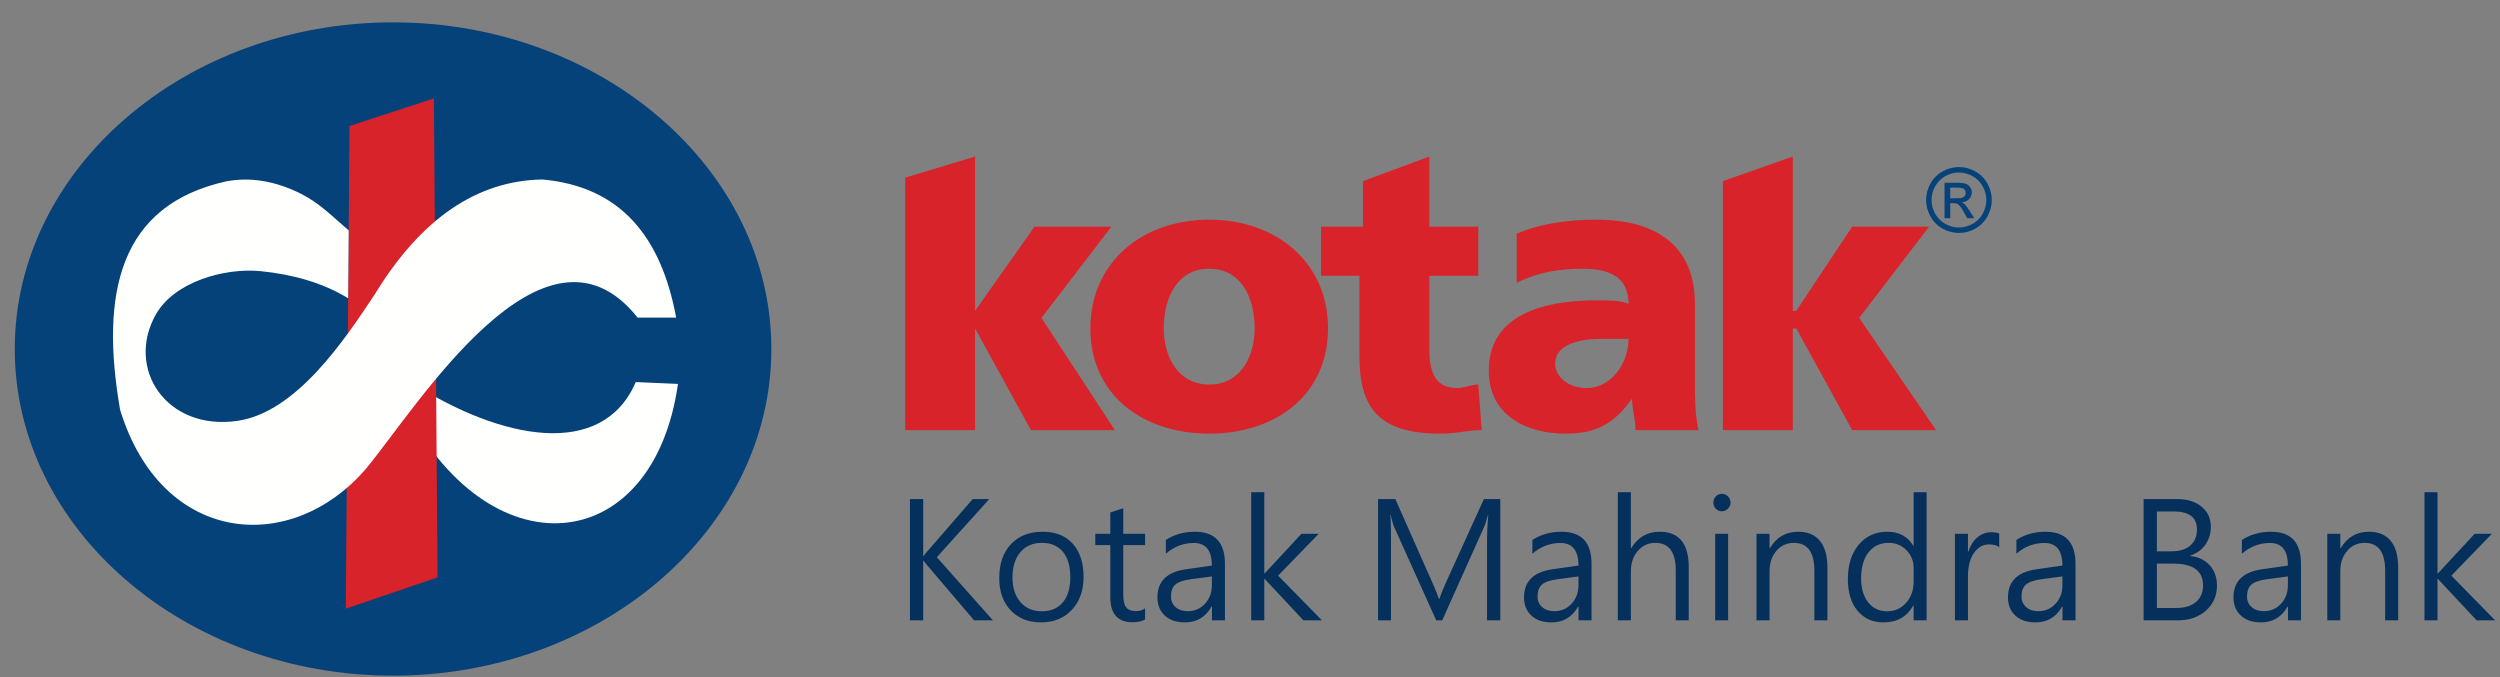 <svg xmlns="http://www.w3.org/2000/svg" width="96" height="26" viewBox="0 0 96 26">
  <rect x="0" y="0" width="96" height="26" fill="#808080" stroke="none"/>
  <g fill="none" fill-rule="evenodd">
    <path fill="#054279" d="M15.093,25.945 C7.092,25.945 0.567,20.311 0.567,13.402 C0.567,6.494 7.092,0.858 15.093,0.858 C23.093,0.858 29.62,6.494 29.62,13.402 C29.62,20.311 23.093,25.945 15.093,25.945"/>
    <path fill="#FFFFFE" d="M24.414,14.672 L26.034,14.742 C25.073,21.499 18.682,21.994 15.464,15.45 L15.887,14.742 C19.223,16.865 23.122,17.666 24.414,14.672"/>
    <polyline fill="#D8232A" points="13.42 4.839 16.661 3.779 16.803 22.17 13.278 23.372 13.42 4.839"/>
    <path fill="#FFFFFE" d="M24.485,12.196 L25.964,12.196 C25.394,9.102 23.832,7.156 20.82,6.892 C18.306,6.939 16.169,8.401 14.408,11.276 C13.24,13.044 11.384,15.832 9.118,16.161 C6.392,16.556 4.809,14.149 5.987,12.072 C6.703,10.81 8.635,10.282 9.987,10.411 C9.995,10.411 10.004,10.412 10.011,10.412 C11.25,10.538 12.392,10.856 13.368,11.454 L13.39,8.848 C12.776,8.325 12.273,7.798 11.554,7.439 C10.577,6.95 9.624,6.791 8.698,6.962 C4.585,7.869 3.835,11.241 4.611,15.733 C6.208,20.944 11.188,21.344 14.054,17.997 C16.015,15.64 20.89,7.678 24.485,12.196"/>
    <path fill="#D8232A" d="M46.434,16.652 C48.983,16.652 50.996,15.17 50.996,12.612 C50.996,10.053 48.983,8.435 46.434,8.435 C43.884,8.435 41.871,10.053 41.871,12.612 C41.871,15.17 43.884,16.652 46.434,16.652 Z M46.434,14.766 C45.225,14.766 44.689,13.688 44.689,12.612 C44.689,11.399 45.225,10.32 46.434,10.32 C47.642,10.32 48.178,11.399 48.178,12.612 C48.178,13.688 47.642,14.766 46.434,14.766 Z M50.728,10.591 L52.203,10.591 L52.203,13.688 C52.203,15.576 52.873,16.652 55.29,16.652 C55.96,16.652 56.363,16.516 56.899,16.516 L56.765,14.766 C56.497,14.766 56.229,14.901 55.96,14.901 C55.156,14.901 54.886,14.363 54.886,13.419 L54.886,10.591 L56.765,10.591 L56.765,8.705 L54.886,8.705 L54.886,6.012 L52.338,6.954 L52.338,8.705 L50.728,8.705 L50.728,10.591 Z M66.158,16.516 L68.843,16.516 L68.843,12.612 L68.977,12.612 L71.124,16.516 L74.344,16.516 L71.392,12.208 L74.077,8.705 L71.124,8.705 L68.977,11.937 L68.843,11.937 L68.843,6.012 L66.158,6.954 L66.158,16.516 Z M34.76,16.516 L37.443,16.516 L37.443,12.612 L39.589,16.516 L42.811,16.516 L39.992,12.208 L42.676,8.705 L39.724,8.705 L37.443,11.937 L37.443,6.012 L34.76,6.821 L34.76,16.516 Z M65.219,16.516 C65.085,15.843 65.085,15.305 65.085,14.632 L65.085,11.668 C65.085,9.244 63.34,8.435 61.327,8.435 C60.254,8.435 59.182,8.571 58.242,8.975 L58.242,10.862 C59.048,10.455 59.852,10.32 60.791,10.32 C61.731,10.32 62.536,10.591 62.536,11.668 C62.267,11.533 61.731,11.533 61.327,11.533 C59.852,11.533 57.169,11.804 57.169,14.227 C57.169,15.978 58.644,16.652 60.12,16.652 C61.327,16.652 61.999,16.247 62.671,15.305 C62.671,15.709 62.805,16.112 62.805,16.516 L65.219,16.516 Z M59.718,13.959 C59.718,13.284 60.523,13.015 61.461,13.015 C61.865,13.015 62.267,13.015 62.536,13.015 C62.536,13.959 61.865,14.901 60.926,14.901 C60.254,14.901 59.718,14.497 59.718,13.959 Z"/>
    <path fill="#054279" d="M75.224,6.414 C75.436,6.414 75.642,6.468 75.845,6.578 C76.046,6.687 76.203,6.843 76.315,7.046 C76.428,7.249 76.485,7.46 76.485,7.681 C76.485,7.899 76.428,8.109 76.317,8.309 C76.207,8.511 76.052,8.667 75.852,8.779 C75.651,8.89 75.442,8.946 75.224,8.946 C75.005,8.946 74.796,8.89 74.595,8.779 C74.395,8.667 74.24,8.511 74.129,8.309 C74.018,8.109 73.961,7.899 73.961,7.681 C73.961,7.46 74.018,7.249 74.13,7.046 C74.245,6.843 74.402,6.687 74.603,6.578 C74.805,6.468 75.011,6.414 75.224,6.414 Z M75.224,6.624 C75.046,6.624 74.874,6.67 74.706,6.76 C74.539,6.852 74.408,6.982 74.312,7.152 C74.217,7.321 74.17,7.497 74.17,7.681 C74.17,7.863 74.217,8.037 74.31,8.205 C74.403,8.372 74.533,8.504 74.7,8.597 C74.868,8.69 75.043,8.736 75.224,8.736 C75.406,8.736 75.579,8.69 75.747,8.597 C75.915,8.504 76.044,8.372 76.137,8.205 C76.229,8.037 76.276,7.863 76.276,7.681 C76.276,7.497 76.229,7.321 76.134,7.152 C76.04,6.982 75.909,6.852 75.739,6.76 C75.572,6.67 75.4,6.624 75.224,6.624 Z M74.67,8.38 L74.67,7.018 L75.138,7.018 C75.296,7.018 75.412,7.032 75.483,7.057 C75.555,7.081 75.611,7.126 75.654,7.188 C75.697,7.251 75.718,7.317 75.718,7.389 C75.718,7.486 75.682,7.574 75.611,7.647 C75.54,7.72 75.445,7.762 75.328,7.771 C75.377,7.791 75.415,7.815 75.444,7.843 C75.499,7.896 75.566,7.987 75.645,8.114 L75.81,8.38 L75.544,8.38 L75.422,8.166 C75.328,7.996 75.252,7.89 75.192,7.847 C75.153,7.817 75.095,7.802 75.019,7.802 L74.889,7.802 L74.889,8.38 L74.67,8.38 Z M74.889,7.613 L75.154,7.613 C75.282,7.613 75.369,7.595 75.415,7.557 C75.461,7.519 75.485,7.468 75.485,7.405 C75.485,7.367 75.473,7.33 75.451,7.298 C75.429,7.266 75.398,7.243 75.358,7.228 C75.319,7.213 75.246,7.205 75.138,7.205 L74.889,7.205 L74.889,7.613 Z"/>
    <path fill="#05305C" d="M38.129,23.821 L37.406,23.821 L35.587,21.687 C35.526,21.614 35.485,21.562 35.465,21.531 L35.451,21.531 L35.451,23.821 L34.942,23.821 L34.942,19.165 L35.451,19.165 L35.451,21.354 L35.465,21.354 C35.494,21.309 35.534,21.259 35.587,21.199 L37.352,19.165 L37.987,19.165 L35.974,21.398 L38.129,23.821 Z M38.371,22.201 C38.371,21.649 38.52,21.213 38.821,20.895 C39.121,20.577 39.531,20.419 40.047,20.419 C40.535,20.419 40.916,20.572 41.193,20.878 C41.469,21.185 41.609,21.609 41.609,22.15 C41.609,22.675 41.458,23.099 41.16,23.418 C40.859,23.74 40.463,23.9 39.97,23.9 C39.493,23.9 39.107,23.746 38.811,23.437 C38.517,23.128 38.371,22.716 38.371,22.201 Z M38.88,22.18 C38.88,22.573 38.982,22.886 39.186,23.12 C39.39,23.356 39.663,23.473 40.006,23.473 C40.354,23.473 40.622,23.359 40.814,23.129 C41.003,22.901 41.1,22.582 41.1,22.169 C41.1,21.745 41.004,21.419 40.817,21.19 C40.626,20.959 40.357,20.846 40.006,20.846 C39.662,20.846 39.389,20.964 39.185,21.202 C38.981,21.439 38.88,21.765 38.88,22.18 Z M43.971,23.788 C43.849,23.859 43.689,23.894 43.488,23.894 C42.92,23.894 42.635,23.573 42.635,22.929 L42.635,20.93 L42.06,20.93 L42.06,20.497 L42.635,20.497 L42.635,19.679 L43.133,19.517 L43.133,20.497 L43.971,20.497 L43.971,20.93 L43.133,20.93 L43.133,22.839 C43.133,23.065 43.171,23.227 43.246,23.324 C43.322,23.418 43.448,23.467 43.627,23.467 C43.765,23.467 43.88,23.431 43.971,23.356 L43.971,23.788 Z M44.768,20.734 C45.094,20.523 45.466,20.419 45.885,20.419 C46.653,20.419 47.038,20.828 47.038,21.649 L47.038,23.821 L46.539,23.821 L46.539,23.298 L46.52,23.298 C46.29,23.7 45.952,23.9 45.501,23.9 C45.175,23.9 44.916,23.813 44.727,23.637 C44.538,23.461 44.445,23.23 44.445,22.941 C44.445,22.325 44.808,21.965 45.534,21.861 L46.536,21.718 C46.536,21.141 46.306,20.85 45.845,20.85 C45.445,20.85 45.085,20.988 44.768,21.263 L44.768,20.734 Z M45.723,22.244 C45.44,22.282 45.243,22.349 45.131,22.45 C45.021,22.548 44.966,22.701 44.966,22.908 C44.966,23.074 45.026,23.209 45.144,23.314 C45.262,23.417 45.417,23.469 45.611,23.469 C45.874,23.469 46.095,23.374 46.272,23.184 C46.447,22.993 46.536,22.756 46.536,22.472 L46.536,22.135 L45.723,22.244 Z M50.763,23.821 L50.051,23.821 L48.562,22.228 L48.549,22.228 L48.549,23.821 L48.047,23.821 L48.047,18.9 L48.549,18.9 L48.549,22.02 L48.562,22.02 L49.976,20.497 L50.638,20.497 L49.08,22.105 L50.763,23.821 Z M57.102,23.821 L57.102,20.678 C57.102,20.439 57.117,20.139 57.149,19.778 L57.135,19.778 C57.079,19.999 57.033,20.145 56.997,20.217 L55.38,23.821 L55.151,23.821 L53.538,20.242 C53.495,20.147 53.451,19.992 53.402,19.778 L53.388,19.778 C53.405,19.944 53.414,20.24 53.414,20.668 L53.414,23.821 L52.917,23.821 L52.917,19.165 L53.582,19.165 L55.034,22.444 C55.148,22.703 55.221,22.886 55.252,22.995 L55.272,22.995 C55.331,22.833 55.406,22.644 55.497,22.43 L56.981,19.165 L57.611,19.165 L57.611,23.821 L57.102,23.821 Z M58.843,20.734 C59.171,20.523 59.543,20.419 59.962,20.419 C60.73,20.419 61.115,20.828 61.115,21.649 L61.115,23.821 L60.616,23.821 L60.616,23.298 L60.596,23.298 C60.367,23.7 60.029,23.9 59.578,23.9 C59.25,23.9 58.993,23.813 58.805,23.637 C58.615,23.461 58.522,23.23 58.522,22.941 C58.522,22.325 58.885,21.965 59.611,21.861 L60.613,21.718 C60.613,21.141 60.381,20.85 59.922,20.85 C59.522,20.85 59.162,20.988 58.843,21.263 L58.843,20.734 Z M59.8,22.244 C59.517,22.282 59.32,22.349 59.208,22.45 C59.098,22.548 59.042,22.701 59.042,22.908 C59.042,23.074 59.102,23.209 59.22,23.314 C59.339,23.417 59.494,23.469 59.686,23.469 C59.951,23.469 60.172,23.374 60.347,23.184 C60.524,22.993 60.613,22.756 60.613,22.472 L60.613,22.135 L59.8,22.244 Z M64.847,23.821 L64.349,23.821 L64.349,21.904 C64.349,21.198 64.087,20.846 63.563,20.846 C63.298,20.846 63.074,20.947 62.894,21.152 C62.714,21.357 62.626,21.62 62.626,21.939 L62.626,23.821 L62.124,23.821 L62.124,18.9 L62.626,18.9 L62.626,21.052 L62.639,21.052 C62.892,20.63 63.256,20.419 63.73,20.419 C64.474,20.419 64.847,20.87 64.847,21.774 L64.847,23.821 Z M65.794,19.301 C65.794,19.206 65.826,19.125 65.888,19.061 C65.95,18.995 66.027,18.963 66.117,18.963 C66.211,18.963 66.29,18.997 66.354,19.063 C66.42,19.13 66.452,19.208 66.452,19.301 C66.452,19.388 66.42,19.466 66.354,19.531 C66.29,19.598 66.211,19.632 66.117,19.632 C66.022,19.632 65.946,19.599 65.885,19.535 C65.824,19.471 65.794,19.393 65.794,19.301 Z M65.862,23.822 L66.36,23.822 L66.36,20.497 L65.862,20.497 L65.862,23.822 Z M70.173,23.821 L69.672,23.821 L69.672,21.921 C69.672,21.204 69.41,20.846 68.888,20.846 C68.614,20.846 68.389,20.948 68.213,21.153 C68.038,21.36 67.951,21.617 67.951,21.924 L67.951,23.821 L67.45,23.821 L67.45,20.497 L67.951,20.497 L67.951,21.052 L67.965,21.052 C68.212,20.63 68.574,20.419 69.053,20.419 C69.416,20.419 69.693,20.535 69.885,20.769 C70.077,21.005 70.173,21.344 70.173,21.79 L70.173,23.821 Z M73.982,23.821 L73.484,23.821 L73.484,23.25 L73.472,23.25 C73.227,23.683 72.846,23.9 72.329,23.9 C71.909,23.9 71.575,23.75 71.328,23.45 C71.081,23.151 70.958,22.747 70.958,22.238 C70.958,21.692 71.095,21.253 71.372,20.919 C71.651,20.586 72.017,20.419 72.472,20.419 C72.926,20.419 73.26,20.6 73.472,20.962 L73.484,20.962 L73.484,18.9 L73.982,18.9 L73.982,23.821 Z M73.484,21.819 C73.484,21.546 73.393,21.317 73.207,21.127 C73.024,20.939 72.797,20.846 72.529,20.846 C72.198,20.846 71.938,20.968 71.749,21.213 C71.56,21.459 71.467,21.791 71.467,22.212 C71.467,22.592 71.557,22.9 71.738,23.129 C71.918,23.357 72.16,23.473 72.466,23.473 C72.759,23.473 73.003,23.365 73.195,23.149 C73.388,22.934 73.484,22.66 73.484,22.325 L73.484,21.819 Z M76.77,21.011 C76.68,20.941 76.546,20.906 76.373,20.906 C76.139,20.906 75.947,21.017 75.796,21.24 C75.645,21.464 75.57,21.757 75.57,22.12 L75.57,23.821 L75.069,23.821 L75.069,20.497 L75.57,20.497 L75.57,21.185 L75.584,21.185 C75.66,20.948 75.776,20.765 75.931,20.636 C76.087,20.505 76.259,20.439 76.446,20.439 C76.59,20.439 76.696,20.454 76.77,20.485 L76.77,21.011 Z M77.429,20.734 C77.754,20.523 78.127,20.419 78.546,20.419 C79.314,20.419 79.7,20.828 79.7,21.649 L79.7,23.821 L79.2,23.821 L79.2,23.298 L79.18,23.298 C78.952,23.7 78.612,23.9 78.162,23.9 C77.836,23.9 77.577,23.813 77.388,23.637 C77.199,23.461 77.106,23.23 77.106,22.941 C77.106,22.325 77.47,21.965 78.196,21.861 L79.197,21.718 C79.197,21.141 78.965,20.85 78.508,20.85 C78.106,20.85 77.746,20.988 77.429,21.263 L77.429,20.734 Z M78.385,22.244 C78.101,22.282 77.903,22.349 77.792,22.45 C77.682,22.548 77.627,22.701 77.627,22.908 C77.627,23.074 77.687,23.209 77.806,23.314 C77.923,23.417 78.078,23.469 78.272,23.469 C78.536,23.469 78.757,23.374 78.932,23.184 C79.109,22.993 79.197,22.756 79.197,22.472 L79.197,22.135 L78.385,22.244 Z M82.315,23.821 L82.315,19.165 L83.61,19.165 C83.995,19.165 84.308,19.263 84.542,19.457 C84.779,19.651 84.896,19.908 84.896,20.23 C84.896,20.49 84.826,20.719 84.687,20.915 C84.55,21.11 84.354,21.253 84.099,21.338 L84.099,21.351 C84.408,21.38 84.658,21.497 84.847,21.699 C85.035,21.901 85.131,22.164 85.131,22.487 C85.131,22.882 84.987,23.203 84.706,23.45 C84.424,23.697 84.066,23.821 83.636,23.821 L82.315,23.821 Z M82.824,19.639 L82.824,21.17 L83.386,21.17 C83.694,21.17 83.934,21.097 84.105,20.95 C84.277,20.802 84.363,20.595 84.363,20.332 C84.363,19.87 84.064,19.639 83.465,19.639 L82.824,19.639 Z M82.824,21.643 L82.824,23.346 L83.575,23.346 C83.895,23.346 84.145,23.27 84.326,23.117 C84.506,22.964 84.597,22.752 84.597,22.481 C84.597,21.921 84.215,21.643 83.453,21.643 L82.824,21.643 Z M86.088,20.734 C86.414,20.523 86.786,20.419 87.206,20.419 C87.974,20.419 88.358,20.828 88.358,21.649 L88.358,23.821 L87.858,23.821 L87.858,23.298 L87.84,23.298 C87.611,23.7 87.272,23.9 86.822,23.9 C86.494,23.9 86.237,23.813 86.048,23.637 C85.859,23.461 85.765,23.23 85.765,22.941 C85.765,22.325 86.129,21.965 86.856,21.861 L87.855,21.718 C87.855,21.141 87.625,20.85 87.166,20.85 C86.766,20.85 86.406,20.988 86.088,21.263 L86.088,20.734 Z M87.045,22.244 C86.761,22.282 86.563,22.349 86.452,22.45 C86.341,22.548 86.286,22.701 86.286,22.908 C86.286,23.074 86.345,23.209 86.464,23.314 C86.583,23.417 86.738,23.469 86.93,23.469 C87.195,23.469 87.416,23.374 87.592,23.184 C87.768,22.993 87.855,22.756 87.855,22.472 L87.855,22.135 L87.045,22.244 Z M92.09,23.821 L91.59,23.821 L91.59,21.921 C91.59,21.204 91.33,20.846 90.807,20.846 C90.533,20.846 90.307,20.948 90.132,21.153 C89.955,21.36 89.868,21.617 89.868,21.924 L89.868,23.821 L89.368,23.821 L89.368,20.497 L89.868,20.497 L89.868,21.052 L89.883,21.052 C90.13,20.63 90.493,20.419 90.971,20.419 C91.334,20.419 91.611,20.535 91.803,20.769 C91.995,21.005 92.09,21.344 92.09,21.79 L92.09,23.821 Z M95.814,23.821 L95.102,23.821 L93.615,22.228 L93.6,22.228 L93.6,23.821 L93.1,23.821 L93.1,18.9 L93.6,18.9 L93.6,22.02 L93.615,22.02 L95.028,20.497 L95.689,20.497 L94.133,22.105 L95.814,23.821 Z"/>
  </g>
</svg>
